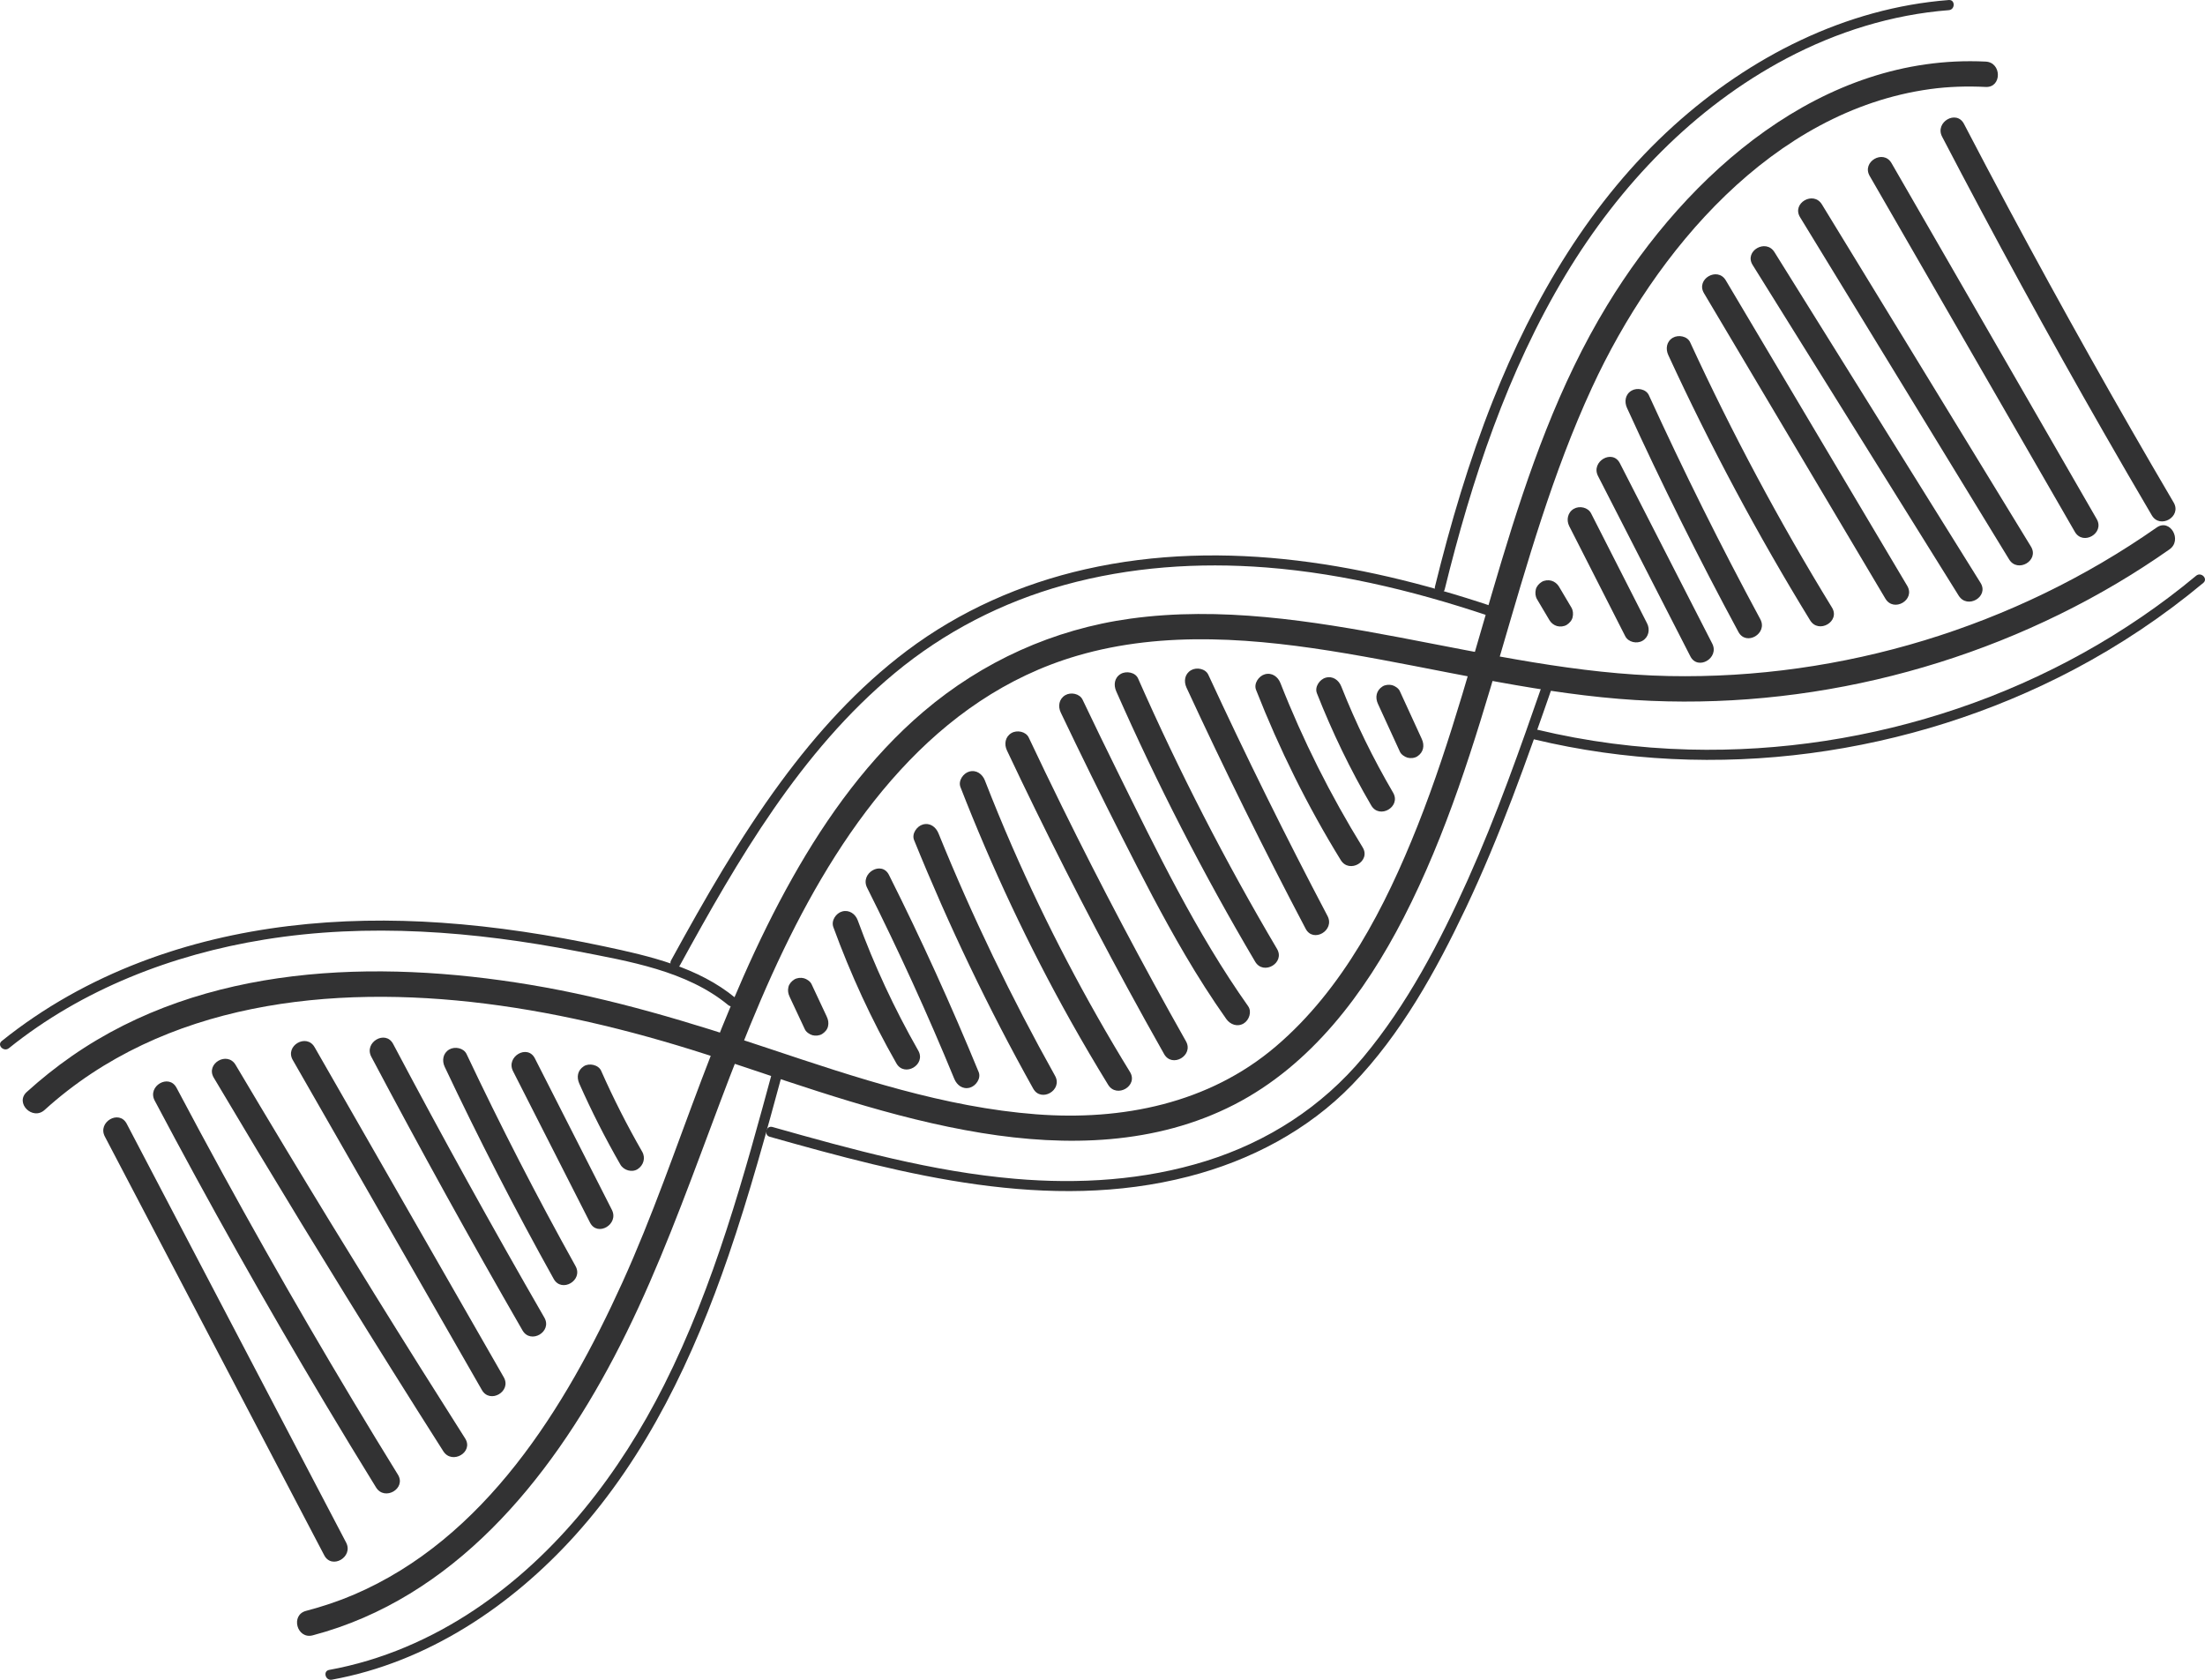 <svg width="210" height="160" viewBox="0 0 210 160" fill="none" xmlns="http://www.w3.org/2000/svg">
<path d="M189.113 5.867C173.552 5.101 160.72 16.497 153.073 29.059C143.842 44.223 141.483 62.357 134.999 78.673C131.935 86.38 127.914 94.21 121.51 99.67C115.131 105.108 106.864 106.763 98.684 106.137C89.961 105.47 81.517 102.642 73.27 99.886C65.782 97.385 58.279 95.094 50.475 93.797C35.809 91.359 19.475 91.817 6.837 100.594C5.334 101.638 3.902 102.784 2.546 104.013C1.394 105.058 3.102 106.762 4.25 105.721C15.617 95.413 31.576 93.763 46.21 95.594C53.836 96.549 61.339 98.458 68.626 100.877C76.788 103.588 84.955 106.525 93.472 107.914C101.592 109.239 110.076 109.047 117.537 105.22C124.862 101.461 129.987 94.604 133.679 87.415C141.899 71.41 144.108 53.184 151.623 36.908C157.63 23.896 168.825 10.554 183.818 8.487C185.571 8.245 187.349 8.195 189.115 8.282C190.663 8.359 190.659 5.944 189.113 5.867Z" fill="#323233"/>
<path d="M29.783 155.766C43.177 152.225 52.276 141.068 58.483 129.261C65.027 116.815 68.544 103.106 74.63 90.458C80.488 78.284 89.028 66.439 102.57 62.464C110.919 60.013 119.762 60.813 128.217 62.242C136.863 63.702 145.415 65.842 154.173 66.564C170.586 67.918 187.413 63.969 201.583 55.579C203.302 54.562 204.978 53.475 206.614 52.33C207.876 51.447 206.673 49.352 205.398 50.245C191.881 59.705 175.443 64.721 158.955 64.394C150.271 64.221 141.794 62.32 133.295 60.713C124.874 59.121 116.231 57.746 107.664 58.925C100.34 59.933 93.578 62.997 87.949 67.786C82.814 72.155 78.789 77.73 75.491 83.58C72.035 89.711 69.319 96.239 66.826 102.813C64.365 109.302 62.133 115.867 59.258 122.192C53.848 134.1 46.181 146.571 33.659 151.909C32.196 152.533 30.68 153.031 29.143 153.437C27.644 153.833 28.28 156.163 29.783 155.766Z" fill="#323233"/>
<path d="M9.985 108.254C15.422 118.635 20.86 129.016 26.299 139.397C27.827 142.313 29.354 145.228 30.881 148.143C31.602 149.52 33.683 148.3 32.962 146.924C27.524 136.544 22.086 126.163 16.648 115.782C15.12 112.866 13.593 109.951 12.067 107.036C11.345 105.659 9.264 106.879 9.985 108.254Z" fill="#323233"/>
<path d="M14.731 104.828C19.888 114.576 25.293 124.19 30.946 133.658C32.55 136.344 34.173 139.018 35.816 141.68C36.63 142.999 38.715 141.787 37.897 140.461C32.107 131.077 26.558 121.545 21.26 111.874C19.758 109.13 18.275 106.375 16.812 103.61C16.086 102.236 14.005 103.454 14.731 104.828Z" fill="#323233"/>
<path d="M20.357 102.647C25.886 111.967 31.526 121.22 37.278 130.403C38.915 133.017 40.562 135.624 42.218 138.228C43.049 139.535 45.136 138.324 44.299 137.009C38.484 127.866 32.777 118.654 27.186 109.372C25.594 106.73 24.012 104.082 22.438 101.429C21.647 100.094 19.563 101.307 20.357 102.647Z" fill="#323233"/>
<path d="M27.881 100.963C32.554 109.117 37.226 117.271 41.898 125.425C43.231 127.749 44.562 130.075 45.895 132.399C46.666 133.747 48.75 132.532 47.976 131.181C43.303 123.027 38.631 114.873 33.959 106.719C32.626 104.395 31.295 102.069 29.962 99.745C29.19 98.397 27.107 99.611 27.881 100.963Z" fill="#323233"/>
<path d="M35.362 100.655C40.004 109.429 44.806 118.12 49.762 126.72C50.538 128.065 52.621 126.851 51.843 125.502C46.886 116.901 42.084 108.211 37.442 99.436C36.716 98.061 34.635 99.281 35.362 100.655Z" fill="#323233"/>
<path d="M42.353 101.616C45.587 108.463 49.05 115.2 52.733 121.815C53.488 123.172 55.57 121.957 54.814 120.597C51.131 113.981 47.669 107.244 44.434 100.397C44.155 99.808 43.312 99.655 42.785 99.964C42.183 100.317 42.073 101.024 42.353 101.616Z" fill="#323233"/>
<path d="M48.859 102.028C51.304 106.837 53.748 111.644 56.192 116.452C56.896 117.837 58.976 116.616 58.273 115.234C55.829 110.425 53.385 105.618 50.941 100.81C50.237 99.425 48.156 100.646 48.859 102.028Z" fill="#323233"/>
<path d="M55.17 103.211C56.34 105.848 57.645 108.423 59.083 110.925C59.397 111.473 60.188 111.71 60.732 111.358C61.284 111.001 61.5 110.292 61.164 109.706C59.727 107.205 58.421 104.631 57.252 101.993C56.995 101.414 56.108 101.233 55.603 101.559C55.005 101.946 54.896 102.591 55.17 103.211Z" fill="#323233"/>
<path d="M75.207 94.953C75.69 95.985 76.174 97.017 76.657 98.049C76.778 98.309 77.111 98.53 77.377 98.604C77.665 98.684 78.049 98.648 78.305 98.483C78.563 98.316 78.79 98.069 78.859 97.761C78.935 97.428 78.882 97.139 78.738 96.831C78.255 95.798 77.771 94.766 77.288 93.734C77.167 93.474 76.834 93.253 76.568 93.179C76.28 93.099 75.896 93.135 75.639 93.301C75.382 93.467 75.155 93.714 75.086 94.022C75.009 94.355 75.062 94.644 75.207 94.953Z" fill="#323233"/>
<path d="M79.364 88.301C81.002 92.789 83.005 97.135 85.371 101.284C86.141 102.633 88.224 101.418 87.452 100.066C85.189 96.097 83.255 91.953 81.689 87.66C81.465 87.048 80.871 86.633 80.207 86.817C79.618 86.978 79.141 87.686 79.364 88.301Z" fill="#323233"/>
<path d="M82.58 84.553C85.571 90.516 88.346 96.587 90.883 102.757C91.13 103.359 91.683 103.788 92.365 103.6C92.934 103.443 93.456 102.721 93.207 102.114C90.591 95.749 87.747 89.484 84.662 83.334C83.965 81.946 81.885 83.167 82.58 84.553Z" fill="#323233"/>
<path d="M87.055 80.017C90.349 88.135 94.128 96.044 98.4 103.69C99.158 105.046 101.241 103.831 100.482 102.472C96.312 95.01 92.593 87.297 89.379 79.375C89.134 78.771 88.577 78.345 87.897 78.532C87.326 78.689 86.809 79.409 87.055 80.017Z" fill="#323233"/>
<path d="M91.473 74.975C94.462 82.646 97.966 90.112 101.992 97.291C103.133 99.325 104.316 101.335 105.536 103.323C106.347 104.644 108.433 103.432 107.617 102.104C103.384 95.212 99.627 88.031 96.388 80.618C95.481 78.541 94.62 76.445 93.797 74.334C93.56 73.727 92.989 73.305 92.314 73.491C91.737 73.649 91.236 74.365 91.473 74.975Z" fill="#323233"/>
<path d="M95.897 71.475C99.499 79.104 103.315 86.632 107.345 94.044C108.501 96.171 109.675 98.289 110.867 100.397C111.63 101.75 113.713 100.534 112.948 99.179C108.799 91.833 104.857 84.372 101.132 76.802C100.063 74.629 99.012 72.447 97.978 70.257C97.7 69.667 96.856 69.515 96.329 69.823C95.728 70.176 95.619 70.884 95.897 71.475Z" fill="#323233"/>
<path d="M101.023 67.867C102.913 71.829 104.849 75.769 106.834 79.685C108.761 83.486 110.709 87.282 112.869 90.957C114.094 93.042 115.392 95.082 116.788 97.057C117.163 97.588 117.84 97.84 118.436 97.49C118.96 97.182 119.247 96.373 118.869 95.838C113.932 88.854 110.168 81.07 106.39 73.419C105.279 71.169 104.185 68.913 103.105 66.648C102.824 66.059 101.984 65.905 101.456 66.215C100.855 66.567 100.741 67.276 101.023 67.867Z" fill="#323233"/>
<path d="M106.306 65.842C110.205 74.68 114.625 83.284 119.539 91.599C120.328 92.935 122.413 91.722 121.62 90.38C116.706 82.065 112.286 73.463 108.388 64.624C108.124 64.027 107.255 63.888 106.739 64.19C106.126 64.55 106.043 65.243 106.306 65.842Z" fill="#323233"/>
<path d="M112.998 65.491C116.584 73.246 120.369 80.908 124.35 88.467C125.074 89.841 127.155 88.622 126.431 87.248C122.45 79.689 118.665 72.027 115.079 64.272C114.806 63.68 113.954 63.532 113.431 63.839C112.825 64.193 112.724 64.896 112.998 65.491Z" fill="#323233"/>
<path d="M119.624 65.709C121.834 71.343 124.521 76.773 127.693 81.926C128.507 83.246 130.592 82.034 129.774 80.707C126.714 75.737 124.081 70.504 121.948 65.067C121.711 64.46 121.141 64.038 120.466 64.224C119.889 64.382 119.385 65.098 119.624 65.709Z" fill="#323233"/>
<path d="M125.42 66.032C126.875 69.722 128.593 73.297 130.595 76.72C131.378 78.06 133.462 76.847 132.676 75.501C130.781 72.261 129.121 68.885 127.744 65.391C127.505 64.785 126.938 64.362 126.262 64.548C125.686 64.705 125.18 65.423 125.42 66.032Z" fill="#323233"/>
<path d="M131.231 67.039C131.931 68.563 132.63 70.088 133.33 71.613C133.45 71.872 133.787 72.095 134.05 72.168C134.338 72.248 134.722 72.212 134.979 72.046C135.571 71.664 135.694 71.01 135.411 70.394C134.711 68.869 134.012 67.345 133.312 65.819C133.193 65.56 132.856 65.337 132.592 65.264C132.304 65.185 131.92 65.221 131.664 65.386C131.071 65.769 130.949 66.422 131.231 67.039Z" fill="#323233"/>
<path d="M146.388 57.085C146.782 57.75 147.176 58.415 147.571 59.079C147.726 59.341 147.996 59.553 148.291 59.634C148.579 59.714 148.964 59.678 149.219 59.513C149.477 59.346 149.704 59.099 149.773 58.791C149.845 58.475 149.82 58.146 149.652 57.861C149.257 57.196 148.863 56.531 148.469 55.866C148.314 55.604 148.043 55.393 147.749 55.311C147.46 55.231 147.077 55.267 146.82 55.433C146.563 55.599 146.336 55.846 146.266 56.154C146.195 56.47 146.22 56.801 146.388 57.085Z" fill="#323233"/>
<path d="M149.452 50.118C151.23 53.611 153.007 57.105 154.785 60.598C155.08 61.178 155.895 61.347 156.433 61.031C157.022 60.685 157.162 59.962 156.866 59.379C155.088 55.886 153.311 52.393 151.533 48.9C151.238 48.319 150.423 48.151 149.885 48.466C149.296 48.811 149.156 49.535 149.452 50.118Z" fill="#323233"/>
<path d="M152.193 45.343C155.125 51.068 158.057 56.794 160.988 62.519C161.696 63.901 163.777 62.681 163.069 61.3C160.138 55.575 157.206 49.849 154.275 44.125C153.567 42.741 151.486 43.961 152.193 45.343Z" fill="#323233"/>
<path d="M154.954 38.86C158.253 46.088 161.793 53.204 165.566 60.195C166.304 61.563 168.386 60.344 167.647 58.977C163.874 51.985 160.334 44.87 157.035 37.642C156.764 37.049 155.907 36.902 155.386 37.208C154.779 37.564 154.682 38.265 154.954 38.86Z" fill="#323233"/>
<path d="M158.885 33.822C162.886 42.502 167.398 50.94 172.392 59.086C173.202 60.408 175.289 59.197 174.473 57.868C169.479 49.721 164.967 41.283 160.966 32.603C160.694 32.011 159.841 31.864 159.318 32.17C158.711 32.525 158.612 33.228 158.885 33.822Z" fill="#323233"/>
<path d="M162.282 27.924C166.775 35.491 171.268 43.058 175.762 50.625C177.029 52.757 178.294 54.89 179.561 57.022C180.354 58.356 182.438 57.144 181.642 55.803C177.149 48.236 172.656 40.669 168.162 33.102C166.895 30.97 165.63 28.837 164.363 26.705C163.57 25.37 161.486 26.584 162.282 27.924Z" fill="#323233"/>
<path d="M166.916 25.235C172.014 33.418 177.112 41.601 182.21 49.783C183.655 52.101 185.099 54.419 186.543 56.738C187.363 58.053 189.449 56.843 188.624 55.519C183.526 47.337 178.429 39.154 173.331 30.971C171.886 28.653 170.442 26.334 168.997 24.016C168.177 22.702 166.091 23.912 166.916 25.235Z" fill="#323233"/>
<path d="M171.434 20.689C176.609 29.162 181.785 37.636 186.961 46.108C188.422 48.499 189.882 50.892 191.344 53.283C192.152 54.606 194.237 53.394 193.425 52.064C188.25 43.592 183.073 35.118 177.898 26.645C176.437 24.253 174.976 21.862 173.515 19.471C172.706 18.147 170.621 19.358 171.434 20.689Z" fill="#323233"/>
<path d="M178.064 16.757C183.139 25.561 188.214 34.366 193.29 43.171C194.728 45.667 196.167 48.163 197.606 50.658C198.382 52.003 200.465 50.789 199.687 49.44C194.612 40.635 189.537 31.831 184.461 23.026C183.022 20.53 181.584 18.034 180.145 15.538C179.369 14.192 177.286 15.408 178.064 16.757Z" fill="#323233"/>
<path d="M184.962 13.018C189.916 22.525 195.056 31.936 200.383 41.239C201.886 43.863 203.403 46.479 204.935 49.085C205.722 50.423 207.806 49.21 207.016 47.867C201.586 38.624 196.338 29.273 191.279 19.82C189.852 17.154 188.441 14.48 187.044 11.798C186.325 10.42 184.244 11.64 184.962 13.018Z" fill="#323233"/>
<path d="M0.847 99.841C7.817 94.232 16.388 90.922 25.163 89.497C35.048 87.891 45.196 88.705 54.98 90.607C59.884 91.56 65.384 92.46 69.356 95.735C69.832 96.126 70.518 95.447 70.039 95.051C66.487 92.123 61.921 91.073 57.523 90.139C52.423 89.057 47.255 88.25 42.051 87.89C32.376 87.217 22.502 88.151 13.395 91.634C8.628 93.457 4.147 95.954 0.167 99.157C-0.32 99.548 0.366 100.227 0.847 99.841Z" fill="#323233"/>
<path d="M31.599 159.991C40.669 158.346 48.643 153.03 54.757 146.259C61.639 138.638 66.071 129.236 69.381 119.594C71.373 113.793 72.985 107.87 74.59 101.952C74.753 101.351 73.823 101.095 73.66 101.695C70.872 111.978 68.057 122.37 63.246 131.925C59.025 140.309 53.136 147.998 45.289 153.272C41.069 156.108 36.353 158.151 31.344 159.06C30.734 159.17 30.992 160.101 31.599 159.991Z" fill="#323233"/>
<path d="M64.745 91.965C70.267 81.887 76.235 71.579 85.183 64.139C89.921 60.201 95.427 57.364 101.359 55.723C107.601 53.995 114.135 53.549 120.579 54.05C128.251 54.647 135.762 56.569 143.018 59.081C143.605 59.284 143.858 58.352 143.274 58.15C130.526 53.735 116.716 51.198 103.356 54.225C97.231 55.613 91.415 58.188 86.385 61.968C81.735 65.465 77.805 69.801 74.366 74.477C70.419 79.843 67.11 85.643 63.912 91.477C63.613 92.022 64.445 92.511 64.745 91.965Z" fill="#323233"/>
<path d="M73.309 108.277C86.196 111.919 99.866 115.502 113.205 112.06C119.076 110.546 124.575 107.666 128.814 103.281C133.433 98.502 136.772 92.459 139.602 86.493C142.869 79.606 145.408 72.407 147.909 65.213C148.114 64.626 147.182 64.373 146.979 64.956C144.772 71.309 142.539 77.666 139.784 83.806C137.123 89.737 134.015 95.693 129.832 100.702C125.873 105.444 120.71 108.759 114.831 110.594C108.965 112.423 102.769 112.805 96.672 112.28C88.8 111.602 81.142 109.487 73.565 107.346C72.967 107.177 72.711 108.109 73.309 108.277Z" fill="#323233"/>
<path d="M137.592 56.134C140.156 45.719 143.563 35.383 149.122 26.155C154.252 17.64 161.317 10.229 170.154 5.559C174.942 3.03 180.196 1.386 185.603 0.968C186.217 0.92 186.222 -0.046 185.603 0.002C175.76 0.762 166.647 5.414 159.389 11.983C151.528 19.097 146.052 28.397 142.169 38.188C139.89 43.935 138.14 49.877 136.663 55.877C136.514 56.481 137.444 56.738 137.592 56.134Z" fill="#323233"/>
<path d="M146.13 70.43C154.723 72.491 163.674 72.901 172.429 71.74C181.164 70.583 189.688 67.9 197.49 63.788C201.882 61.472 206.022 58.7 209.838 55.521C210.316 55.124 209.63 54.443 209.156 54.838C202.46 60.412 194.712 64.68 186.472 67.478C178.247 70.27 169.544 71.617 160.861 71.393C155.984 71.267 151.13 70.635 146.386 69.498C145.783 69.354 145.525 70.285 146.13 70.43Z" fill="#323233"/>
</svg>

